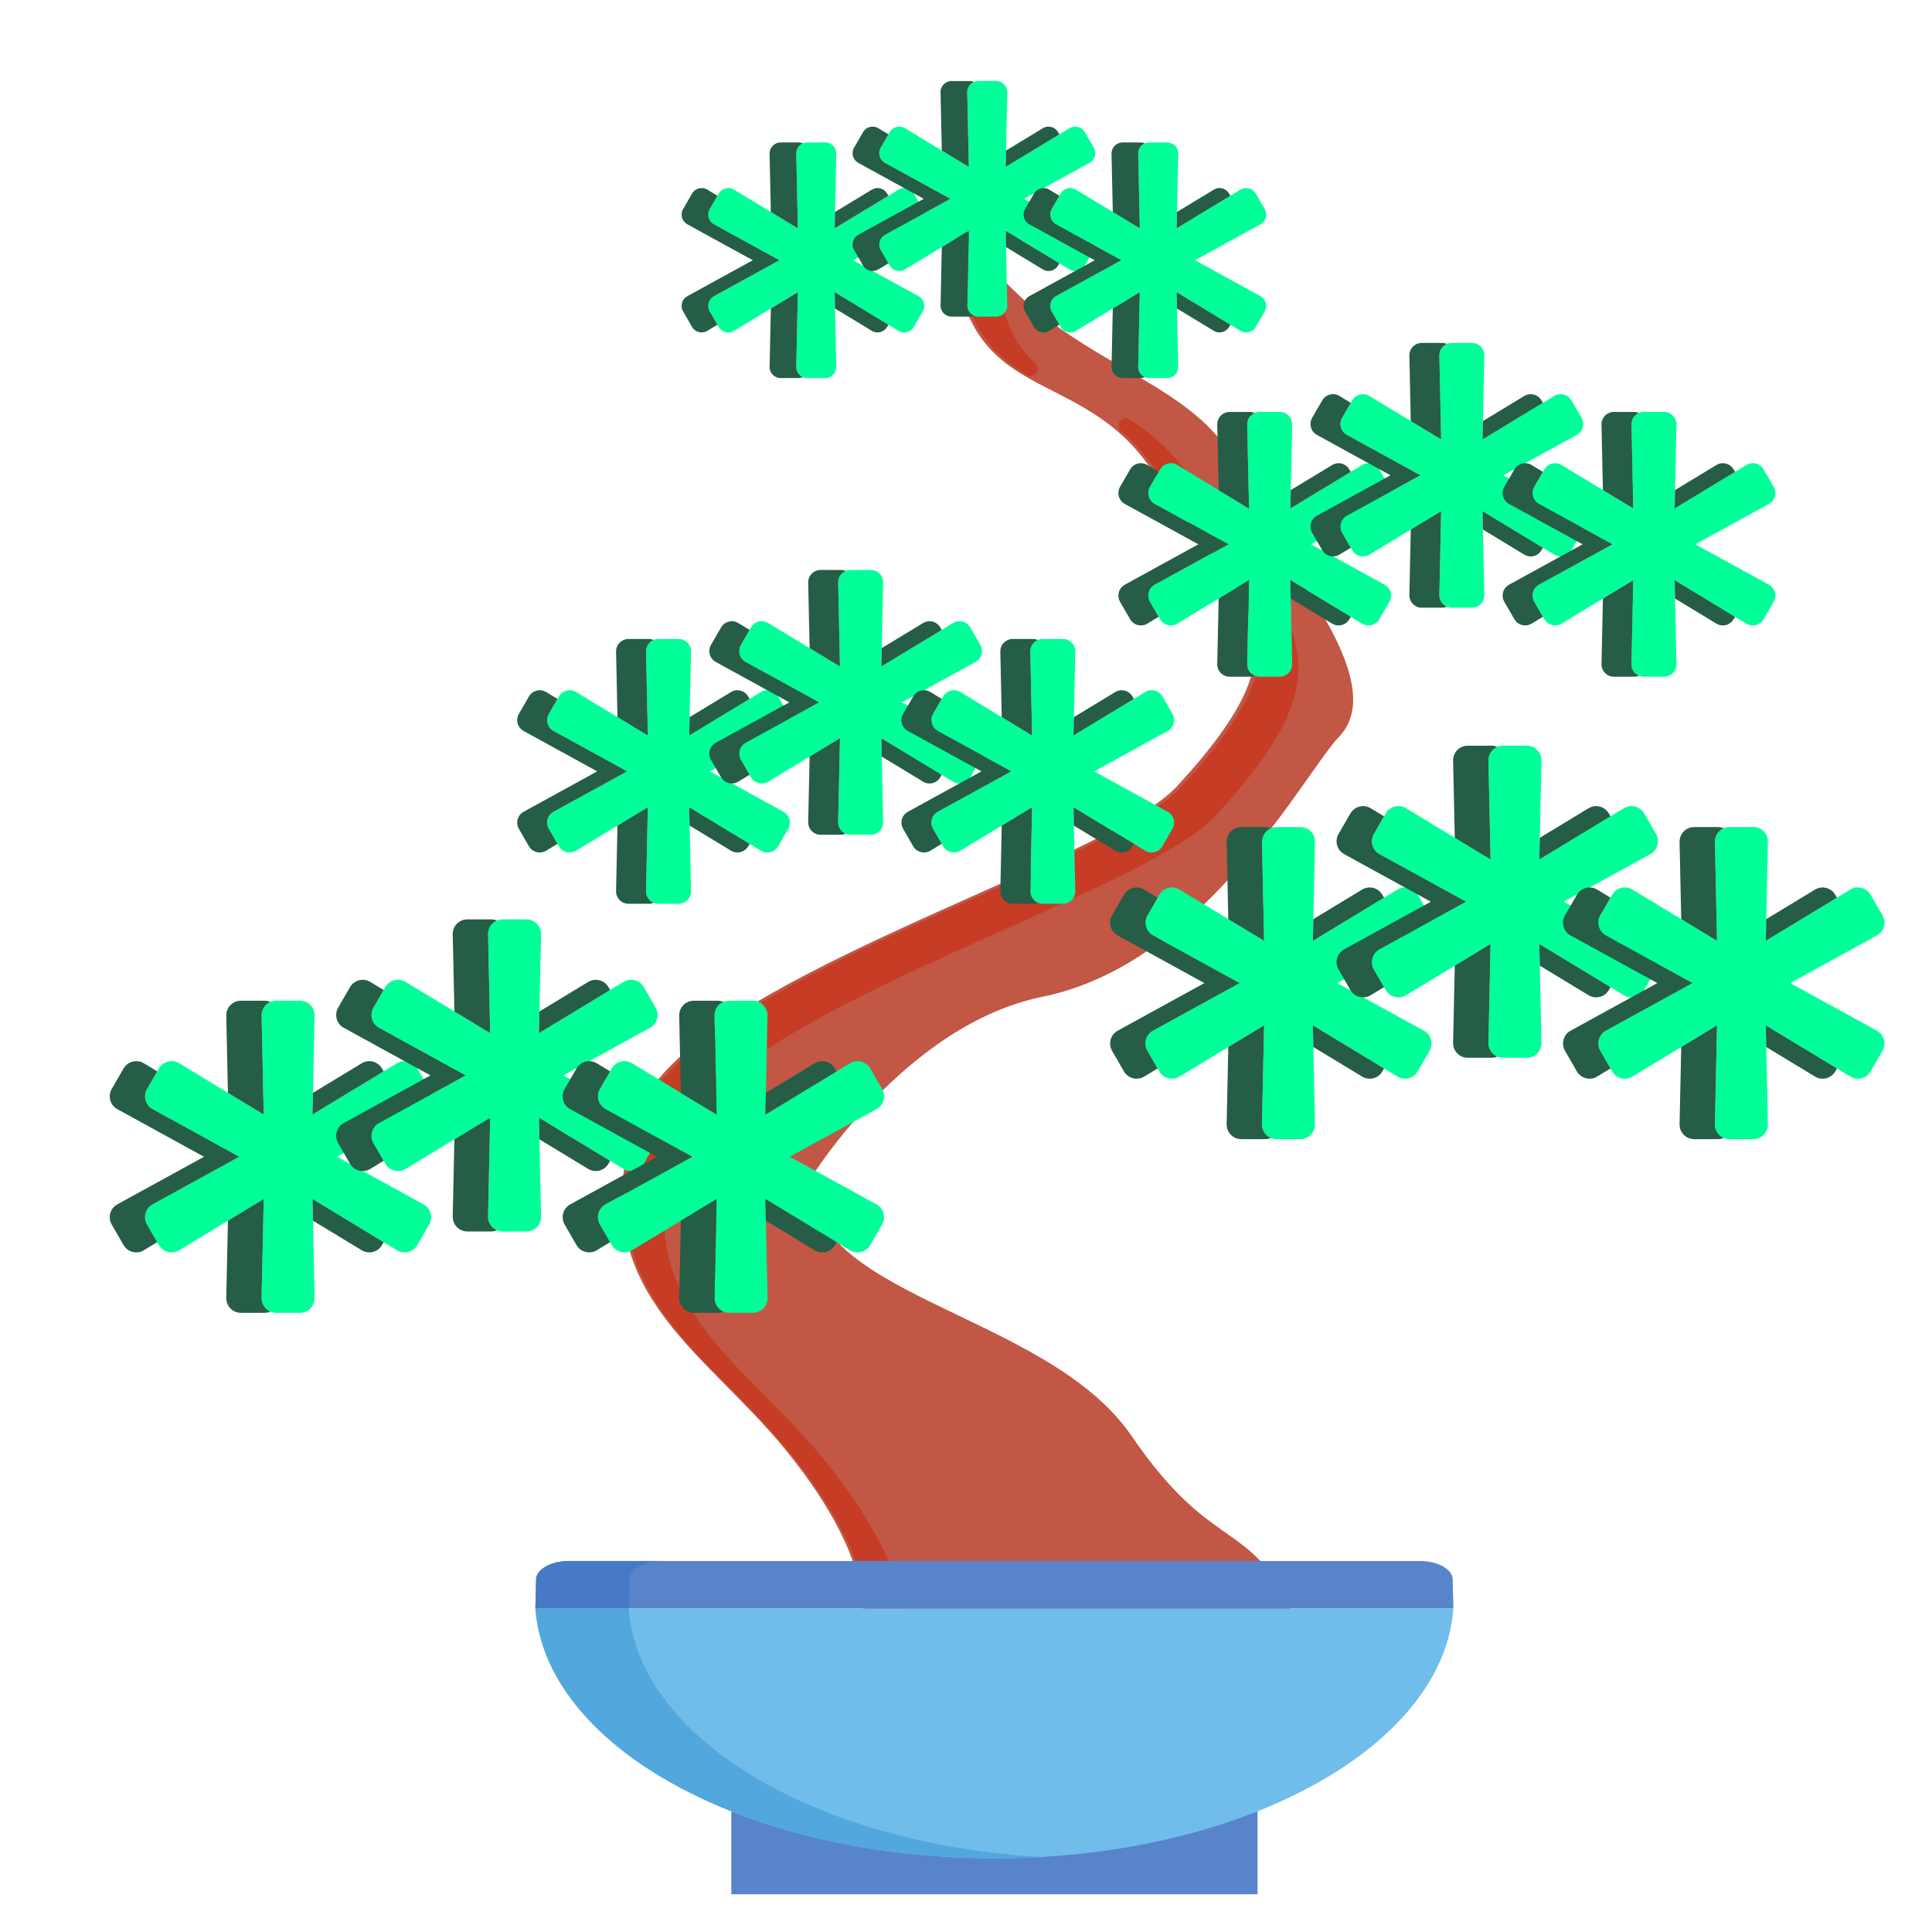 <?xml version="1.0" encoding="UTF-8" standalone="no"?>
<!-- Created with Inkscape (http://www.inkscape.org/) -->

<svg
   width="500"
   height="500"
   viewBox="0 0 132.292 132.292"
   version="1.1"
   id="svg2515"
   inkscape:version="1.1.2 (b8e25be833, 2022-02-05)"
   sodipodi:docname="bonsai08s02normal.svg"
   inkscape:export-filename="C:\Users\Lenovo\Desktop\Coding\Media files\Bonsais\bonsai08.png"
   inkscape:export-xdpi="96"
   inkscape:export-ydpi="96"
   xmlns:inkscape="http://www.inkscape.org/namespaces/inkscape"
   xmlns:sodipodi="http://sodipodi.sourceforge.net/DTD/sodipodi-0.dtd"
   xmlns="http://www.w3.org/2000/svg"
   xmlns:svg="http://www.w3.org/2000/svg">
  <sodipodi:namedview
     id="namedview2517"
     pagecolor="#ffffff"
     bordercolor="#666666"
     borderopacity="1.0"
     inkscape:pageshadow="2"
     inkscape:pageopacity="0.0"
     inkscape:pagecheckerboard="0"
     inkscape:document-units="mm"
     showgrid="false"
     units="px"
     inkscape:zoom="1.4142136"
     inkscape:cx="272.58966"
     inkscape:cy="249.25513"
     inkscape:window-width="1920"
     inkscape:window-height="1001"
     inkscape:window-x="-9"
     inkscape:window-y="-9"
     inkscape:window-maximized="1"
     inkscape:current-layer="g17385" />
  <defs
     id="defs2512">
    <marker
       style="overflow:visible"
       id="Arrow1Sstart"
       refX="0.0"
       refY="0.0"
       orient="auto"
       inkscape:stockid="Arrow1Sstart"
       inkscape:isstock="true">
      <path
         transform="scale(0.2) translate(6,0)"
         style="fill-rule:evenodd;fill:context-stroke;stroke:context-stroke;stroke-width:1.0pt"
         d="M 0.0,0.0 L 5.0,-5.0 L -12.5,0.0 L 5.0,5.0 L 0.0,0.0 z "
         id="path24092" />
    </marker>
    <marker
       style="overflow:visible"
       id="Arrow1Mstart"
       refX="0.0"
       refY="0.0"
       orient="auto"
       inkscape:stockid="Arrow1Mstart"
       inkscape:isstock="true">
      <path
         transform="scale(0.4) translate(10,0)"
         style="fill-rule:evenodd;fill:context-stroke;stroke:context-stroke;stroke-width:1.0pt"
         d="M 0.0,0.0 L 5.0,-5.0 L -12.5,0.0 L 5.0,5.0 L 0.0,0.0 z "
         id="path24086" />
    </marker>
    <marker
       style="overflow:visible"
       id="Arrow1Lstart"
       refX="0.0"
       refY="0.0"
       orient="auto"
       inkscape:stockid="Arrow1Lstart"
       inkscape:isstock="true">
      <path
         transform="scale(0.8) translate(12.5,0)"
         style="fill-rule:evenodd;fill:context-stroke;stroke:context-stroke;stroke-width:1.0pt"
         d="M 0.0,0.0 L 5.0,-5.0 L -12.5,0.0 L 5.0,5.0 L 0.0,0.0 z "
         id="path24080" />
    </marker>
    <marker
       style="overflow:visible;"
       id="Arrow1Lend"
       refX="0.0"
       refY="0.0"
       orient="auto"
       inkscape:stockid="Arrow1Lend"
       inkscape:isstock="true">
      <path
         transform="scale(0.8) rotate(180) translate(12.5,0)"
         style="fill-rule:evenodd;fill:context-stroke;stroke:context-stroke;stroke-width:1.0pt;"
         d="M 0.0,0.0 L 5.0,-5.0 L -12.5,0.0 L 5.0,5.0 L 0.0,0.0 z "
         id="path24083" />
    </marker>
  </defs>
  <g
     inkscape:label="Informal Upright Style"
     inkscape:groupmode="layer"
     id="g17385"
     style="display:inline">
    <g
       id="g17299"
       transform="translate(157.361,-8.437)"
       style="display:inline">
      <g
         id="g17297"
         transform="translate(-99.284,15.208)">
        <path
           style="display:inline;fill:#c25745;fill-opacity:1;stroke:#c25745;stroke-width:1;stroke-linecap:round;stroke-linejoin:round;stroke-miterlimit:4;stroke-dasharray:none;stroke-opacity:1"
           d="m 1.344,105.024 c 0,0 1.673,-4.389 -5.296,-12.902 -5.77,-7.049 -13.809,-10.891 -10.081,-22.221 2.988,-9.082 31.716,-16.843 36.924,-22.5 9.821,-10.668 4.68,-12.62 -1.584,-22.12 C 16.12,17.414 8.071,20.958 7.757,9.587 14.804,20.12 25.572,18.866 27.252,28.552 c 3.254,4.596 8.983,11.719 5.985,14.798 -2.295,2.358 -9.085,15.422 -20.035,17.643 -9.59,1.945 -16.163,12.614 -16.163,12.614 -0.839,8.885 16.191,9.785 21.974,18.255 5.645,8.267 8.359,5.775 10.958,12.104 1.205,2.935 -28.628,1.058 -28.628,1.058 z"
           id="path17293"
           sodipodi:nodetypes="cssssccsssssc" />
        <path
           id="path17295"
           style="display:inline;fill:#c63c25;fill-opacity:1;stroke:#c63c25;stroke-width:3.78;stroke-linecap:round;stroke-linejoin:round;stroke-miterlimit:4;stroke-dasharray:none;stroke-opacity:1"
           d="m 616.936,1.889 c 0.554,20.135 7.527,27.897 16.799,33.518 -5.457,-5.012 -9.353,-12.214 -10.316,-24.99 -2.229,-2.607 -4.402,-5.418 -6.482,-8.527 z m 41.488,48.254 c 3.4,2.903 6.69,6.466 9.721,11.062 23.672,35.907 43.106,43.282 5.986,83.604 -19.681,21.379 -128.26,50.713 -139.555,85.039 -14.09,42.819 16.293,57.342 38.102,83.984 26.34,32.177 20.018,48.764 20.018,48.764 0,0 2.854,0.168 6.918,0.391 0.264,-6.793 -1.991,-21.722 -20.65,-44.516 -21.809,-26.642 -52.191,-41.163 -38.102,-83.982 11.295,-34.326 119.873,-63.662 139.555,-85.041 37.119,-40.322 17.685,-47.696 -5.986,-83.604 -4.872,-7.39 -10.412,-12.112 -16.006,-15.701 z"
           transform="matrix(0.265,0,0,0.265,-155.473,9.087)"
           sodipodi:nodetypes="cccccssssccssssc" />
      </g>
    </g>
    <g
       id="g1698-3-5"
       transform="matrix(0.456,0,0,-0.259,-925.732,465.688)"
       style="display:inline">
      <path
         d="m 2139.93,1319.15 v -21.93 h 79.02 v 21.93 h -79.02"
         style="fill:#5884cc;fill-opacity:1;fill-rule:nonzero;stroke:none;stroke-width:0.1"
         id="path370-2-9" />
      <path
         d="m 2248.25,1380.72 c -0.18,2.6 -2.35,4.61 -4.94,4.61 h -127.74 c -2.6,0 -4.76,-2.01 -4.95,-4.61 l -0.11,-7.96 h 137.85 l -0.11,7.96 v 0"
         style="fill:#5884cc;fill-opacity:1;fill-rule:nonzero;stroke:none;stroke-width:0.1"
         id="path374-7-3" />
      <path
         d="m 2139.93,1319.15 c -17.07,11.94 -28.49,31.42 -29.42,53.61 h 137.85 c -0.92,-22.19 -12.34,-41.67 -29.41,-53.61 -11.19,-7.84 -24.82,-12.43 -39.51,-12.43 -14.7,0 -28.32,4.59 -39.51,12.43 v 0"
         style="fill:#70bdeb;fill-opacity:1;fill-rule:nonzero;stroke:none;stroke-width:0.1"
         id="path376-5-7" />
      <path
         d="m 2115.57,1385.33 c -2.6,0 -4.76,-2.01 -4.95,-4.61 l -0.11,-7.96 h 14.01 l 0.11,7.96 c 0.19,2.6 2.34,4.61 4.95,4.61 h -14.01"
         style="fill:#467ac6;fill-opacity:1;fill-rule:nonzero;stroke:none;stroke-width:0.1"
         id="path402-1-6-0" />
      <path
         d="m 2153.93,1319.15 c -17.07,11.94 -28.49,31.42 -29.41,53.61 h -14.01 c 0.93,-22.19 12.35,-41.67 29.42,-53.61 11.19,-7.84 24.81,-12.43 39.51,-12.43 2.36,0 4.7,0.13 7,0.36 -12.01,1.21 -23.12,5.49 -32.51,12.07 v 0"
         style="fill:#52a8dc;fill-opacity:1;fill-rule:nonzero;stroke:none;stroke-width:0.1"
         id="path404-4-2" />
    </g>
    <g
       id="g28241-1-6-1"
       transform="matrix(0.653,0,0,0.653,-71.431,14.682)"
       style="display:inline">
      <g
         id="g28177-0-9-3"
         transform="translate(6.085,55.827)">
        <path
           d="m 147.718,47.981 -9.09,-4.992 9.09,-4.992 c 0.754,-0.414 1.02,-1.367 0.59,-2.112 l -1.245,-2.157 c -0.43,-0.745 -1.388,-0.991 -2.124,-0.545 l -8.868,5.377 0.222,-10.368 c 0.018,-0.86 -0.674,-1.567 -1.534,-1.567 h -2.49 c -0.86,0 -1.552,0.707 -1.534,1.567 l 0.222,10.368 -8.868,-5.377 c -0.735,-0.446 -1.694,-0.2 -2.124,0.545 l -1.245,2.157 c -0.43,0.745 -0.164,1.698 0.59,2.112 l 9.09,4.992 -9.09,4.992 c -0.754,0.414 -1.02,1.367 -0.59,2.112 l 1.245,2.157 c 0.43,0.745 1.388,0.991 2.124,0.545 l 8.868,-5.377 -0.222,10.368 c -0.018,0.86 0.674,1.567 1.534,1.567 h 2.49 c 0.86,0 1.552,-0.707 1.534,-1.567 l -0.222,-10.368 8.868,5.377 c 0.735,0.446 1.694,0.2 2.124,-0.545 l 1.245,-2.157 c 0.43,-0.745 0.164,-1.698 -0.59,-2.112 z"
           id="path2-07-4-5-5"
           style="fill:#00ff99;fill-opacity:1;stroke-width:0.064" />
        <path
           id="path2-07-3-1-1-7"
           style="display:inline;fill:#265d47;fill-opacity:1;stroke:none;stroke-width:0.064;stroke-opacity:1"
           d="m 128.564,26.626 c -0.86,0 -1.552,0.707 -1.534,1.567 l 0.174,8.093 3.753,2.275 -0.222,-10.368 c -0.014,-0.644 0.371,-1.202 0.927,-1.442 -0.186,-0.08 -0.391,-0.125 -0.607,-0.125 z M 117.653,32.963 c -0.551,-0.022 -1.096,0.254 -1.392,0.766 l -1.245,2.156 c -0.43,0.745 -0.164,1.698 0.59,2.112 l 9.09,4.991 -9.09,4.992 c -0.754,0.414 -1.02,1.367 -0.59,2.112 l 1.245,2.156 c 0.43,0.745 1.388,0.991 2.124,0.545 l 1.404,-0.851 -1.069,-1.851 c -0.43,-0.745 -0.164,-1.698 0.59,-2.112 l 9.09,-4.992 -9.09,-4.991 c -0.754,-0.414 -1.02,-1.367 -0.59,-2.112 l 1.069,-1.851 -1.404,-0.851 c -0.23,-0.139 -0.481,-0.211 -0.732,-0.221 z m 24.314,0 c -0.25,0.01 -0.502,0.082 -0.732,0.221 l -5.115,3.101 -0.049,2.275 7.464,-4.525 -0.177,-0.306 c -0.296,-0.512 -0.841,-0.788 -1.392,-0.766 z m -11.01,14.455 -3.753,2.275 -0.174,8.093 c -0.018,0.86 0.674,1.567 1.534,1.567 h 2.49 c 0.216,0 0.421,-0.044 0.607,-0.125 -0.556,-0.24 -0.941,-0.798 -0.927,-1.442 z m 5.114,0 0.049,2.275 5.115,3.101 c 0.735,0.446 1.694,0.2 2.124,-0.545 l 0.177,-0.306 z" />
      </g>
      <g
         id="g28177-5-6-2-8"
         transform="translate(29.832,47.296)"
         style="display:inline">
        <path
           d="m 147.718,47.981 -9.09,-4.992 9.09,-4.992 c 0.754,-0.414 1.02,-1.367 0.59,-2.112 l -1.245,-2.157 c -0.43,-0.745 -1.388,-0.991 -2.124,-0.545 l -8.868,5.377 0.222,-10.368 c 0.018,-0.86 -0.674,-1.567 -1.534,-1.567 h -2.49 c -0.86,0 -1.552,0.707 -1.534,1.567 l 0.222,10.368 -8.868,-5.377 c -0.735,-0.446 -1.694,-0.2 -2.124,0.545 l -1.245,2.157 c -0.43,0.745 -0.164,1.698 0.59,2.112 l 9.09,4.992 -9.09,4.992 c -0.754,0.414 -1.02,1.367 -0.59,2.112 l 1.245,2.157 c 0.43,0.745 1.388,0.991 2.124,0.545 l 8.868,-5.377 -0.222,10.368 c -0.018,0.86 0.674,1.567 1.534,1.567 h 2.49 c 0.86,0 1.552,-0.707 1.534,-1.567 l -0.222,-10.368 8.868,5.377 c 0.735,0.446 1.694,0.2 2.124,-0.545 l 1.245,-2.157 c 0.43,-0.745 0.164,-1.698 -0.59,-2.112 z"
           id="path2-07-6-4-7-1"
           style="fill:#00ff99;fill-opacity:1;stroke-width:0.064" />
        <path
           id="path2-07-3-7-3-9-5"
           style="display:inline;fill:#265d47;fill-opacity:1;stroke:none;stroke-width:0.064;stroke-opacity:1"
           d="m 128.564,26.626 c -0.86,0 -1.552,0.707 -1.534,1.567 l 0.174,8.093 3.753,2.275 -0.222,-10.368 c -0.014,-0.644 0.371,-1.202 0.927,-1.442 -0.186,-0.08 -0.391,-0.125 -0.607,-0.125 z M 117.653,32.963 c -0.551,-0.022 -1.096,0.254 -1.392,0.766 l -1.245,2.156 c -0.43,0.745 -0.164,1.698 0.59,2.112 l 9.09,4.991 -9.09,4.992 c -0.754,0.414 -1.02,1.367 -0.59,2.112 l 1.245,2.156 c 0.43,0.745 1.388,0.991 2.124,0.545 l 1.404,-0.851 -1.069,-1.851 c -0.43,-0.745 -0.164,-1.698 0.59,-2.112 l 9.09,-4.992 -9.09,-4.991 c -0.754,-0.414 -1.02,-1.367 -0.59,-2.112 l 1.069,-1.851 -1.404,-0.851 c -0.23,-0.139 -0.481,-0.211 -0.732,-0.221 z m 24.314,0 c -0.25,0.01 -0.502,0.082 -0.732,0.221 l -5.115,3.101 -0.049,2.275 7.464,-4.525 -0.177,-0.306 c -0.296,-0.512 -0.841,-0.788 -1.392,-0.766 z m -11.01,14.455 -3.753,2.275 -0.174,8.093 c -0.018,0.86 0.674,1.567 1.534,1.567 h 2.49 c 0.216,0 0.421,-0.044 0.607,-0.125 -0.556,-0.24 -0.941,-0.798 -0.927,-1.442 z m 5.114,0 0.049,2.275 5.115,3.101 c 0.735,0.446 1.694,0.2 2.124,-0.545 l 0.177,-0.306 z" />
      </g>
      <g
         id="g28177-7-3-1-1"
         transform="translate(53.579,55.827)"
         style="display:inline">
        <path
           d="m 147.718,47.981 -9.09,-4.992 9.09,-4.992 c 0.754,-0.414 1.02,-1.367 0.59,-2.112 l -1.245,-2.157 c -0.43,-0.745 -1.388,-0.991 -2.124,-0.545 l -8.868,5.377 0.222,-10.368 c 0.018,-0.86 -0.674,-1.567 -1.534,-1.567 h -2.49 c -0.86,0 -1.552,0.707 -1.534,1.567 l 0.222,10.368 -8.868,-5.377 c -0.735,-0.446 -1.694,-0.2 -2.124,0.545 l -1.245,2.157 c -0.43,0.745 -0.164,1.698 0.59,2.112 l 9.09,4.992 -9.09,4.992 c -0.754,0.414 -1.02,1.367 -0.59,2.112 l 1.245,2.157 c 0.43,0.745 1.388,0.991 2.124,0.545 l 8.868,-5.377 -0.222,10.368 c -0.018,0.86 0.674,1.567 1.534,1.567 h 2.49 c 0.86,0 1.552,-0.707 1.534,-1.567 l -0.222,-10.368 8.868,5.377 c 0.735,0.446 1.694,0.2 2.124,-0.545 l 1.245,-2.157 c 0.43,-0.745 0.164,-1.698 -0.59,-2.112 z"
           id="path2-07-8-9-9-3"
           style="fill:#00ff99;fill-opacity:1;stroke-width:0.064" />
        <path
           id="path2-07-3-2-6-4-4"
           style="display:inline;fill:#265d47;fill-opacity:1;stroke:none;stroke-width:0.064;stroke-opacity:1"
           d="m 128.564,26.626 c -0.86,0 -1.552,0.707 -1.534,1.567 l 0.174,8.093 3.753,2.275 -0.222,-10.368 c -0.014,-0.644 0.371,-1.202 0.927,-1.442 -0.186,-0.08 -0.391,-0.125 -0.607,-0.125 z M 117.653,32.963 c -0.551,-0.022 -1.096,0.254 -1.392,0.766 l -1.245,2.156 c -0.43,0.745 -0.164,1.698 0.59,2.112 l 9.09,4.991 -9.09,4.992 c -0.754,0.414 -1.02,1.367 -0.59,2.112 l 1.245,2.156 c 0.43,0.745 1.388,0.991 2.124,0.545 l 1.404,-0.851 -1.069,-1.851 c -0.43,-0.745 -0.164,-1.698 0.59,-2.112 l 9.09,-4.992 -9.09,-4.991 c -0.754,-0.414 -1.02,-1.367 -0.59,-2.112 l 1.069,-1.851 -1.404,-0.851 c -0.23,-0.139 -0.481,-0.211 -0.732,-0.221 z m 24.314,0 c -0.25,0.01 -0.502,0.082 -0.732,0.221 l -5.115,3.101 -0.049,2.275 7.464,-4.525 -0.177,-0.306 c -0.296,-0.512 -0.841,-0.788 -1.392,-0.766 z m -11.01,14.455 -3.753,2.275 -0.174,8.093 c -0.018,0.86 0.674,1.567 1.534,1.567 h 2.49 c 0.216,0 0.421,-0.044 0.607,-0.125 -0.556,-0.24 -0.941,-0.798 -0.927,-1.442 z m 5.114,0 0.049,2.275 5.115,3.101 c 0.735,0.446 1.694,0.2 2.124,-0.545 l 0.177,-0.306 z" />
      </g>
    </g>
    <g
       id="g28241-1-6-1-3"
       transform="matrix(0.653,0,0,0.653,-2.931,2.789)"
       style="display:inline">
      <g
         id="g28177-0-9-3-4"
         transform="translate(6.085,55.827)">
        <path
           d="m 147.718,47.981 -9.09,-4.992 9.09,-4.992 c 0.754,-0.414 1.02,-1.367 0.59,-2.112 l -1.245,-2.157 c -0.43,-0.745 -1.388,-0.991 -2.124,-0.545 l -8.868,5.377 0.222,-10.368 c 0.018,-0.86 -0.674,-1.567 -1.534,-1.567 h -2.49 c -0.86,0 -1.552,0.707 -1.534,1.567 l 0.222,10.368 -8.868,-5.377 c -0.735,-0.446 -1.694,-0.2 -2.124,0.545 l -1.245,2.157 c -0.43,0.745 -0.164,1.698 0.59,2.112 l 9.09,4.992 -9.09,4.992 c -0.754,0.414 -1.02,1.367 -0.59,2.112 l 1.245,2.157 c 0.43,0.745 1.388,0.991 2.124,0.545 l 8.868,-5.377 -0.222,10.368 c -0.018,0.86 0.674,1.567 1.534,1.567 h 2.49 c 0.86,0 1.552,-0.707 1.534,-1.567 l -0.222,-10.368 8.868,5.377 c 0.735,0.446 1.694,0.2 2.124,-0.545 l 1.245,-2.157 c 0.43,-0.745 0.164,-1.698 -0.59,-2.112 z"
           id="path2-07-4-5-5-4"
           style="fill:#00ff99;fill-opacity:1;stroke-width:0.064" />
        <path
           id="path2-07-3-1-1-7-1"
           style="display:inline;fill:#265d47;fill-opacity:1;stroke:none;stroke-width:0.064;stroke-opacity:1"
           d="m 128.564,26.626 c -0.86,0 -1.552,0.707 -1.534,1.567 l 0.174,8.093 3.753,2.275 -0.222,-10.368 c -0.014,-0.644 0.371,-1.202 0.927,-1.442 -0.186,-0.08 -0.391,-0.125 -0.607,-0.125 z M 117.653,32.963 c -0.551,-0.022 -1.096,0.254 -1.392,0.766 l -1.245,2.156 c -0.43,0.745 -0.164,1.698 0.59,2.112 l 9.09,4.991 -9.09,4.992 c -0.754,0.414 -1.02,1.367 -0.59,2.112 l 1.245,2.156 c 0.43,0.745 1.388,0.991 2.124,0.545 l 1.404,-0.851 -1.069,-1.851 c -0.43,-0.745 -0.164,-1.698 0.59,-2.112 l 9.09,-4.992 -9.09,-4.991 c -0.754,-0.414 -1.02,-1.367 -0.59,-2.112 l 1.069,-1.851 -1.404,-0.851 c -0.23,-0.139 -0.481,-0.211 -0.732,-0.221 z m 24.314,0 c -0.25,0.01 -0.502,0.082 -0.732,0.221 l -5.115,3.101 -0.049,2.275 7.464,-4.525 -0.177,-0.306 c -0.296,-0.512 -0.841,-0.788 -1.392,-0.766 z m -11.01,14.455 -3.753,2.275 -0.174,8.093 c -0.018,0.86 0.674,1.567 1.534,1.567 h 2.49 c 0.216,0 0.421,-0.044 0.607,-0.125 -0.556,-0.24 -0.941,-0.798 -0.927,-1.442 z m 5.114,0 0.049,2.275 5.115,3.101 c 0.735,0.446 1.694,0.2 2.124,-0.545 l 0.177,-0.306 z" />
      </g>
      <g
         id="g28177-5-6-2-8-0"
         transform="translate(29.832,47.296)"
         style="display:inline">
        <path
           d="m 147.718,47.981 -9.09,-4.992 9.09,-4.992 c 0.754,-0.414 1.02,-1.367 0.59,-2.112 l -1.245,-2.157 c -0.43,-0.745 -1.388,-0.991 -2.124,-0.545 l -8.868,5.377 0.222,-10.368 c 0.018,-0.86 -0.674,-1.567 -1.534,-1.567 h -2.49 c -0.86,0 -1.552,0.707 -1.534,1.567 l 0.222,10.368 -8.868,-5.377 c -0.735,-0.446 -1.694,-0.2 -2.124,0.545 l -1.245,2.157 c -0.43,0.745 -0.164,1.698 0.59,2.112 l 9.09,4.992 -9.09,4.992 c -0.754,0.414 -1.02,1.367 -0.59,2.112 l 1.245,2.157 c 0.43,0.745 1.388,0.991 2.124,0.545 l 8.868,-5.377 -0.222,10.368 c -0.018,0.86 0.674,1.567 1.534,1.567 h 2.49 c 0.86,0 1.552,-0.707 1.534,-1.567 l -0.222,-10.368 8.868,5.377 c 0.735,0.446 1.694,0.2 2.124,-0.545 l 1.245,-2.157 c 0.43,-0.745 0.164,-1.698 -0.59,-2.112 z"
           id="path2-07-6-4-7-1-7"
           style="fill:#00ff99;fill-opacity:1;stroke-width:0.064" />
        <path
           id="path2-07-3-7-3-9-5-4"
           style="display:inline;fill:#265d47;fill-opacity:1;stroke:none;stroke-width:0.064;stroke-opacity:1"
           d="m 128.564,26.626 c -0.86,0 -1.552,0.707 -1.534,1.567 l 0.174,8.093 3.753,2.275 -0.222,-10.368 c -0.014,-0.644 0.371,-1.202 0.927,-1.442 -0.186,-0.08 -0.391,-0.125 -0.607,-0.125 z M 117.653,32.963 c -0.551,-0.022 -1.096,0.254 -1.392,0.766 l -1.245,2.156 c -0.43,0.745 -0.164,1.698 0.59,2.112 l 9.09,4.991 -9.09,4.992 c -0.754,0.414 -1.02,1.367 -0.59,2.112 l 1.245,2.156 c 0.43,0.745 1.388,0.991 2.124,0.545 l 1.404,-0.851 -1.069,-1.851 c -0.43,-0.745 -0.164,-1.698 0.59,-2.112 l 9.09,-4.992 -9.09,-4.991 c -0.754,-0.414 -1.02,-1.367 -0.59,-2.112 l 1.069,-1.851 -1.404,-0.851 c -0.23,-0.139 -0.481,-0.211 -0.732,-0.221 z m 24.314,0 c -0.25,0.01 -0.502,0.082 -0.732,0.221 l -5.115,3.101 -0.049,2.275 7.464,-4.525 -0.177,-0.306 c -0.296,-0.512 -0.841,-0.788 -1.392,-0.766 z m -11.01,14.455 -3.753,2.275 -0.174,8.093 c -0.018,0.86 0.674,1.567 1.534,1.567 h 2.49 c 0.216,0 0.421,-0.044 0.607,-0.125 -0.556,-0.24 -0.941,-0.798 -0.927,-1.442 z m 5.114,0 0.049,2.275 5.115,3.101 c 0.735,0.446 1.694,0.2 2.124,-0.545 l 0.177,-0.306 z" />
      </g>
      <g
         id="g28177-7-3-1-1-0"
         transform="translate(53.579,55.827)"
         style="display:inline">
        <path
           d="m 147.718,47.981 -9.09,-4.992 9.09,-4.992 c 0.754,-0.414 1.02,-1.367 0.59,-2.112 l -1.245,-2.157 c -0.43,-0.745 -1.388,-0.991 -2.124,-0.545 l -8.868,5.377 0.222,-10.368 c 0.018,-0.86 -0.674,-1.567 -1.534,-1.567 h -2.49 c -0.86,0 -1.552,0.707 -1.534,1.567 l 0.222,10.368 -8.868,-5.377 c -0.735,-0.446 -1.694,-0.2 -2.124,0.545 l -1.245,2.157 c -0.43,0.745 -0.164,1.698 0.59,2.112 l 9.09,4.992 -9.09,4.992 c -0.754,0.414 -1.02,1.367 -0.59,2.112 l 1.245,2.157 c 0.43,0.745 1.388,0.991 2.124,0.545 l 8.868,-5.377 -0.222,10.368 c -0.018,0.86 0.674,1.567 1.534,1.567 h 2.49 c 0.86,0 1.552,-0.707 1.534,-1.567 l -0.222,-10.368 8.868,5.377 c 0.735,0.446 1.694,0.2 2.124,-0.545 l 1.245,-2.157 c 0.43,-0.745 0.164,-1.698 -0.59,-2.112 z"
           id="path2-07-8-9-9-3-0"
           style="fill:#00ff99;fill-opacity:1;stroke-width:0.064" />
        <path
           id="path2-07-3-2-6-4-4-7"
           style="display:inline;fill:#265d47;fill-opacity:1;stroke:none;stroke-width:0.064;stroke-opacity:1"
           d="m 128.564,26.626 c -0.86,0 -1.552,0.707 -1.534,1.567 l 0.174,8.093 3.753,2.275 -0.222,-10.368 c -0.014,-0.644 0.371,-1.202 0.927,-1.442 -0.186,-0.08 -0.391,-0.125 -0.607,-0.125 z M 117.653,32.963 c -0.551,-0.022 -1.096,0.254 -1.392,0.766 l -1.245,2.156 c -0.43,0.745 -0.164,1.698 0.59,2.112 l 9.09,4.991 -9.09,4.992 c -0.754,0.414 -1.02,1.367 -0.59,2.112 l 1.245,2.156 c 0.43,0.745 1.388,0.991 2.124,0.545 l 1.404,-0.851 -1.069,-1.851 c -0.43,-0.745 -0.164,-1.698 0.59,-2.112 l 9.09,-4.992 -9.09,-4.991 c -0.754,-0.414 -1.02,-1.367 -0.59,-2.112 l 1.069,-1.851 -1.404,-0.851 c -0.23,-0.139 -0.481,-0.211 -0.732,-0.221 z m 24.314,0 c -0.25,0.01 -0.502,0.082 -0.732,0.221 l -5.115,3.101 -0.049,2.275 7.464,-4.525 -0.177,-0.306 c -0.296,-0.512 -0.841,-0.788 -1.392,-0.766 z m -11.01,14.455 -3.753,2.275 -0.174,8.093 c -0.018,0.86 0.674,1.567 1.534,1.567 h 2.49 c 0.216,0 0.421,-0.044 0.607,-0.125 -0.556,-0.24 -0.941,-0.798 -0.927,-1.442 z m 5.114,0 0.049,2.275 5.115,3.101 c 0.735,0.446 1.694,0.2 2.124,-0.545 l 0.177,-0.306 z" />
      </g>
    </g>
    <g
       id="g28241-1-6-1-0"
       transform="matrix(0.554,0,0,0.554,-31.561,-1.925)"
       style="display:inline">
      <g
         id="g28177-0-9-3-1"
         transform="translate(6.085,55.827)">
        <path
           d="m 147.718,47.981 -9.09,-4.992 9.09,-4.992 c 0.754,-0.414 1.02,-1.367 0.59,-2.112 l -1.245,-2.157 c -0.43,-0.745 -1.388,-0.991 -2.124,-0.545 l -8.868,5.377 0.222,-10.368 c 0.018,-0.86 -0.674,-1.567 -1.534,-1.567 h -2.49 c -0.86,0 -1.552,0.707 -1.534,1.567 l 0.222,10.368 -8.868,-5.377 c -0.735,-0.446 -1.694,-0.2 -2.124,0.545 l -1.245,2.157 c -0.43,0.745 -0.164,1.698 0.59,2.112 l 9.09,4.992 -9.09,4.992 c -0.754,0.414 -1.02,1.367 -0.59,2.112 l 1.245,2.157 c 0.43,0.745 1.388,0.991 2.124,0.545 l 8.868,-5.377 -0.222,10.368 c -0.018,0.86 0.674,1.567 1.534,1.567 h 2.49 c 0.86,0 1.552,-0.707 1.534,-1.567 l -0.222,-10.368 8.868,5.377 c 0.735,0.446 1.694,0.2 2.124,-0.545 l 1.245,-2.157 c 0.43,-0.745 0.164,-1.698 -0.59,-2.112 z"
           id="path2-07-4-5-5-5"
           style="fill:#00ff99;fill-opacity:1;stroke-width:0.064" />
        <path
           id="path2-07-3-1-1-7-2"
           style="display:inline;fill:#265d47;fill-opacity:1;stroke:none;stroke-width:0.064;stroke-opacity:1"
           d="m 128.564,26.626 c -0.86,0 -1.552,0.707 -1.534,1.567 l 0.174,8.093 3.753,2.275 -0.222,-10.368 c -0.014,-0.644 0.371,-1.202 0.927,-1.442 -0.186,-0.08 -0.391,-0.125 -0.607,-0.125 z M 117.653,32.963 c -0.551,-0.022 -1.096,0.254 -1.392,0.766 l -1.245,2.156 c -0.43,0.745 -0.164,1.698 0.59,2.112 l 9.09,4.991 -9.09,4.992 c -0.754,0.414 -1.02,1.367 -0.59,2.112 l 1.245,2.156 c 0.43,0.745 1.388,0.991 2.124,0.545 l 1.404,-0.851 -1.069,-1.851 c -0.43,-0.745 -0.164,-1.698 0.59,-2.112 l 9.09,-4.992 -9.09,-4.991 c -0.754,-0.414 -1.02,-1.367 -0.59,-2.112 l 1.069,-1.851 -1.404,-0.851 c -0.23,-0.139 -0.481,-0.211 -0.732,-0.221 z m 24.314,0 c -0.25,0.01 -0.502,0.082 -0.732,0.221 l -5.115,3.101 -0.049,2.275 7.464,-4.525 -0.177,-0.306 c -0.296,-0.512 -0.841,-0.788 -1.392,-0.766 z m -11.01,14.455 -3.753,2.275 -0.174,8.093 c -0.018,0.86 0.674,1.567 1.534,1.567 h 2.49 c 0.216,0 0.421,-0.044 0.607,-0.125 -0.556,-0.24 -0.941,-0.798 -0.927,-1.442 z m 5.114,0 0.049,2.275 5.115,3.101 c 0.735,0.446 1.694,0.2 2.124,-0.545 l 0.177,-0.306 z" />
      </g>
      <g
         id="g28177-5-6-2-8-8"
         transform="translate(29.832,47.296)"
         style="display:inline">
        <path
           d="m 147.718,47.981 -9.09,-4.992 9.09,-4.992 c 0.754,-0.414 1.02,-1.367 0.59,-2.112 l -1.245,-2.157 c -0.43,-0.745 -1.388,-0.991 -2.124,-0.545 l -8.868,5.377 0.222,-10.368 c 0.018,-0.86 -0.674,-1.567 -1.534,-1.567 h -2.49 c -0.86,0 -1.552,0.707 -1.534,1.567 l 0.222,10.368 -8.868,-5.377 c -0.735,-0.446 -1.694,-0.2 -2.124,0.545 l -1.245,2.157 c -0.43,0.745 -0.164,1.698 0.59,2.112 l 9.09,4.992 -9.09,4.992 c -0.754,0.414 -1.02,1.367 -0.59,2.112 l 1.245,2.157 c 0.43,0.745 1.388,0.991 2.124,0.545 l 8.868,-5.377 -0.222,10.368 c -0.018,0.86 0.674,1.567 1.534,1.567 h 2.49 c 0.86,0 1.552,-0.707 1.534,-1.567 l -0.222,-10.368 8.868,5.377 c 0.735,0.446 1.694,0.2 2.124,-0.545 l 1.245,-2.157 c 0.43,-0.745 0.164,-1.698 -0.59,-2.112 z"
           id="path2-07-6-4-7-1-5"
           style="fill:#00ff99;fill-opacity:1;stroke-width:0.064" />
        <path
           id="path2-07-3-7-3-9-5-3"
           style="display:inline;fill:#265d47;fill-opacity:1;stroke:none;stroke-width:0.064;stroke-opacity:1"
           d="m 128.564,26.626 c -0.86,0 -1.552,0.707 -1.534,1.567 l 0.174,8.093 3.753,2.275 -0.222,-10.368 c -0.014,-0.644 0.371,-1.202 0.927,-1.442 -0.186,-0.08 -0.391,-0.125 -0.607,-0.125 z M 117.653,32.963 c -0.551,-0.022 -1.096,0.254 -1.392,0.766 l -1.245,2.156 c -0.43,0.745 -0.164,1.698 0.59,2.112 l 9.09,4.991 -9.09,4.992 c -0.754,0.414 -1.02,1.367 -0.59,2.112 l 1.245,2.156 c 0.43,0.745 1.388,0.991 2.124,0.545 l 1.404,-0.851 -1.069,-1.851 c -0.43,-0.745 -0.164,-1.698 0.59,-2.112 l 9.09,-4.992 -9.09,-4.991 c -0.754,-0.414 -1.02,-1.367 -0.59,-2.112 l 1.069,-1.851 -1.404,-0.851 c -0.23,-0.139 -0.481,-0.211 -0.732,-0.221 z m 24.314,0 c -0.25,0.01 -0.502,0.082 -0.732,0.221 l -5.115,3.101 -0.049,2.275 7.464,-4.525 -0.177,-0.306 c -0.296,-0.512 -0.841,-0.788 -1.392,-0.766 z m -11.01,14.455 -3.753,2.275 -0.174,8.093 c -0.018,0.86 0.674,1.567 1.534,1.567 h 2.49 c 0.216,0 0.421,-0.044 0.607,-0.125 -0.556,-0.24 -0.941,-0.798 -0.927,-1.442 z m 5.114,0 0.049,2.275 5.115,3.101 c 0.735,0.446 1.694,0.2 2.124,-0.545 l 0.177,-0.306 z" />
      </g>
      <g
         id="g28177-7-3-1-1-3"
         transform="translate(53.579,55.827)"
         style="display:inline">
        <path
           d="m 147.718,47.981 -9.09,-4.992 9.09,-4.992 c 0.754,-0.414 1.02,-1.367 0.59,-2.112 l -1.245,-2.157 c -0.43,-0.745 -1.388,-0.991 -2.124,-0.545 l -8.868,5.377 0.222,-10.368 c 0.018,-0.86 -0.674,-1.567 -1.534,-1.567 h -2.49 c -0.86,0 -1.552,0.707 -1.534,1.567 l 0.222,10.368 -8.868,-5.377 c -0.735,-0.446 -1.694,-0.2 -2.124,0.545 l -1.245,2.157 c -0.43,0.745 -0.164,1.698 0.59,2.112 l 9.09,4.992 -9.09,4.992 c -0.754,0.414 -1.02,1.367 -0.59,2.112 l 1.245,2.157 c 0.43,0.745 1.388,0.991 2.124,0.545 l 8.868,-5.377 -0.222,10.368 c -0.018,0.86 0.674,1.567 1.534,1.567 h 2.49 c 0.86,0 1.552,-0.707 1.534,-1.567 l -0.222,-10.368 8.868,5.377 c 0.735,0.446 1.694,0.2 2.124,-0.545 l 1.245,-2.157 c 0.43,-0.745 0.164,-1.698 -0.59,-2.112 z"
           id="path2-07-8-9-9-3-9"
           style="fill:#00ff99;fill-opacity:1;stroke-width:0.064" />
        <path
           id="path2-07-3-2-6-4-4-4"
           style="display:inline;fill:#265d47;fill-opacity:1;stroke:none;stroke-width:0.064;stroke-opacity:1"
           d="m 128.564,26.626 c -0.86,0 -1.552,0.707 -1.534,1.567 l 0.174,8.093 3.753,2.275 -0.222,-10.368 c -0.014,-0.644 0.371,-1.202 0.927,-1.442 -0.186,-0.08 -0.391,-0.125 -0.607,-0.125 z M 117.653,32.963 c -0.551,-0.022 -1.096,0.254 -1.392,0.766 l -1.245,2.156 c -0.43,0.745 -0.164,1.698 0.59,2.112 l 9.09,4.991 -9.09,4.992 c -0.754,0.414 -1.02,1.367 -0.59,2.112 l 1.245,2.156 c 0.43,0.745 1.388,0.991 2.124,0.545 l 1.404,-0.851 -1.069,-1.851 c -0.43,-0.745 -0.164,-1.698 0.59,-2.112 l 9.09,-4.992 -9.09,-4.991 c -0.754,-0.414 -1.02,-1.367 -0.59,-2.112 l 1.069,-1.851 -1.404,-0.851 c -0.23,-0.139 -0.481,-0.211 -0.732,-0.221 z m 24.314,0 c -0.25,0.01 -0.502,0.082 -0.732,0.221 l -5.115,3.101 -0.049,2.275 7.464,-4.525 -0.177,-0.306 c -0.296,-0.512 -0.841,-0.788 -1.392,-0.766 z m -11.01,14.455 -3.753,2.275 -0.174,8.093 c -0.018,0.86 0.674,1.567 1.534,1.567 h 2.49 c 0.216,0 0.421,-0.044 0.607,-0.125 -0.556,-0.24 -0.941,-0.798 -0.927,-1.442 z m 5.114,0 0.049,2.275 5.115,3.101 c 0.735,0.446 1.694,0.2 2.124,-0.545 l 0.177,-0.306 z" />
      </g>
    </g>
    <g
       id="g28241-1-6-1-0-0"
       transform="matrix(0.554,0,0,0.554,9.604,-17.472)"
       style="display:inline">
      <g
         id="g28177-0-9-3-1-0"
         transform="translate(6.085,55.827)">
        <path
           d="m 147.718,47.981 -9.09,-4.992 9.09,-4.992 c 0.754,-0.414 1.02,-1.367 0.59,-2.112 l -1.245,-2.157 c -0.43,-0.745 -1.388,-0.991 -2.124,-0.545 l -8.868,5.377 0.222,-10.368 c 0.018,-0.86 -0.674,-1.567 -1.534,-1.567 h -2.49 c -0.86,0 -1.552,0.707 -1.534,1.567 l 0.222,10.368 -8.868,-5.377 c -0.735,-0.446 -1.694,-0.2 -2.124,0.545 l -1.245,2.157 c -0.43,0.745 -0.164,1.698 0.59,2.112 l 9.09,4.992 -9.09,4.992 c -0.754,0.414 -1.02,1.367 -0.59,2.112 l 1.245,2.157 c 0.43,0.745 1.388,0.991 2.124,0.545 l 8.868,-5.377 -0.222,10.368 c -0.018,0.86 0.674,1.567 1.534,1.567 h 2.49 c 0.86,0 1.552,-0.707 1.534,-1.567 l -0.222,-10.368 8.868,5.377 c 0.735,0.446 1.694,0.2 2.124,-0.545 l 1.245,-2.157 c 0.43,-0.745 0.164,-1.698 -0.59,-2.112 z"
           id="path2-07-4-5-5-5-9"
           style="fill:#00ff99;fill-opacity:1;stroke-width:0.064" />
        <path
           id="path2-07-3-1-1-7-2-8"
           style="display:inline;fill:#265d47;fill-opacity:1;stroke:none;stroke-width:0.064;stroke-opacity:1"
           d="m 128.564,26.626 c -0.86,0 -1.552,0.707 -1.534,1.567 l 0.174,8.093 3.753,2.275 -0.222,-10.368 c -0.014,-0.644 0.371,-1.202 0.927,-1.442 -0.186,-0.08 -0.391,-0.125 -0.607,-0.125 z M 117.653,32.963 c -0.551,-0.022 -1.096,0.254 -1.392,0.766 l -1.245,2.156 c -0.43,0.745 -0.164,1.698 0.59,2.112 l 9.09,4.991 -9.09,4.992 c -0.754,0.414 -1.02,1.367 -0.59,2.112 l 1.245,2.156 c 0.43,0.745 1.388,0.991 2.124,0.545 l 1.404,-0.851 -1.069,-1.851 c -0.43,-0.745 -0.164,-1.698 0.59,-2.112 l 9.09,-4.992 -9.09,-4.991 c -0.754,-0.414 -1.02,-1.367 -0.59,-2.112 l 1.069,-1.851 -1.404,-0.851 c -0.23,-0.139 -0.481,-0.211 -0.732,-0.221 z m 24.314,0 c -0.25,0.01 -0.502,0.082 -0.732,0.221 l -5.115,3.101 -0.049,2.275 7.464,-4.525 -0.177,-0.306 c -0.296,-0.512 -0.841,-0.788 -1.392,-0.766 z m -11.01,14.455 -3.753,2.275 -0.174,8.093 c -0.018,0.86 0.674,1.567 1.534,1.567 h 2.49 c 0.216,0 0.421,-0.044 0.607,-0.125 -0.556,-0.24 -0.941,-0.798 -0.927,-1.442 z m 5.114,0 0.049,2.275 5.115,3.101 c 0.735,0.446 1.694,0.2 2.124,-0.545 l 0.177,-0.306 z" />
      </g>
      <g
         id="g28177-5-6-2-8-8-7"
         transform="translate(29.832,47.296)"
         style="display:inline">
        <path
           d="m 147.718,47.981 -9.09,-4.992 9.09,-4.992 c 0.754,-0.414 1.02,-1.367 0.59,-2.112 l -1.245,-2.157 c -0.43,-0.745 -1.388,-0.991 -2.124,-0.545 l -8.868,5.377 0.222,-10.368 c 0.018,-0.86 -0.674,-1.567 -1.534,-1.567 h -2.49 c -0.86,0 -1.552,0.707 -1.534,1.567 l 0.222,10.368 -8.868,-5.377 c -0.735,-0.446 -1.694,-0.2 -2.124,0.545 l -1.245,2.157 c -0.43,0.745 -0.164,1.698 0.59,2.112 l 9.09,4.992 -9.09,4.992 c -0.754,0.414 -1.02,1.367 -0.59,2.112 l 1.245,2.157 c 0.43,0.745 1.388,0.991 2.124,0.545 l 8.868,-5.377 -0.222,10.368 c -0.018,0.86 0.674,1.567 1.534,1.567 h 2.49 c 0.86,0 1.552,-0.707 1.534,-1.567 l -0.222,-10.368 8.868,5.377 c 0.735,0.446 1.694,0.2 2.124,-0.545 l 1.245,-2.157 c 0.43,-0.745 0.164,-1.698 -0.59,-2.112 z"
           id="path2-07-6-4-7-1-5-0"
           style="fill:#00ff99;fill-opacity:1;stroke-width:0.064" />
        <path
           id="path2-07-3-7-3-9-5-3-2"
           style="display:inline;fill:#265d47;fill-opacity:1;stroke:none;stroke-width:0.064;stroke-opacity:1"
           d="m 128.564,26.626 c -0.86,0 -1.552,0.707 -1.534,1.567 l 0.174,8.093 3.753,2.275 -0.222,-10.368 c -0.014,-0.644 0.371,-1.202 0.927,-1.442 -0.186,-0.08 -0.391,-0.125 -0.607,-0.125 z M 117.653,32.963 c -0.551,-0.022 -1.096,0.254 -1.392,0.766 l -1.245,2.156 c -0.43,0.745 -0.164,1.698 0.59,2.112 l 9.09,4.991 -9.09,4.992 c -0.754,0.414 -1.02,1.367 -0.59,2.112 l 1.245,2.156 c 0.43,0.745 1.388,0.991 2.124,0.545 l 1.404,-0.851 -1.069,-1.851 c -0.43,-0.745 -0.164,-1.698 0.59,-2.112 l 9.09,-4.992 -9.09,-4.991 c -0.754,-0.414 -1.02,-1.367 -0.59,-2.112 l 1.069,-1.851 -1.404,-0.851 c -0.23,-0.139 -0.481,-0.211 -0.732,-0.221 z m 24.314,0 c -0.25,0.01 -0.502,0.082 -0.732,0.221 l -5.115,3.101 -0.049,2.275 7.464,-4.525 -0.177,-0.306 c -0.296,-0.512 -0.841,-0.788 -1.392,-0.766 z m -11.01,14.455 -3.753,2.275 -0.174,8.093 c -0.018,0.86 0.674,1.567 1.534,1.567 h 2.49 c 0.216,0 0.421,-0.044 0.607,-0.125 -0.556,-0.24 -0.941,-0.798 -0.927,-1.442 z m 5.114,0 0.049,2.275 5.115,3.101 c 0.735,0.446 1.694,0.2 2.124,-0.545 l 0.177,-0.306 z" />
      </g>
      <g
         id="g28177-7-3-1-1-3-7"
         transform="translate(53.579,55.827)"
         style="display:inline">
        <path
           d="m 147.718,47.981 -9.09,-4.992 9.09,-4.992 c 0.754,-0.414 1.02,-1.367 0.59,-2.112 l -1.245,-2.157 c -0.43,-0.745 -1.388,-0.991 -2.124,-0.545 l -8.868,5.377 0.222,-10.368 c 0.018,-0.86 -0.674,-1.567 -1.534,-1.567 h -2.49 c -0.86,0 -1.552,0.707 -1.534,1.567 l 0.222,10.368 -8.868,-5.377 c -0.735,-0.446 -1.694,-0.2 -2.124,0.545 l -1.245,2.157 c -0.43,0.745 -0.164,1.698 0.59,2.112 l 9.09,4.992 -9.09,4.992 c -0.754,0.414 -1.02,1.367 -0.59,2.112 l 1.245,2.157 c 0.43,0.745 1.388,0.991 2.124,0.545 l 8.868,-5.377 -0.222,10.368 c -0.018,0.86 0.674,1.567 1.534,1.567 h 2.49 c 0.86,0 1.552,-0.707 1.534,-1.567 l -0.222,-10.368 8.868,5.377 c 0.735,0.446 1.694,0.2 2.124,-0.545 l 1.245,-2.157 c 0.43,-0.745 0.164,-1.698 -0.59,-2.112 z"
           id="path2-07-8-9-9-3-9-5"
           style="fill:#00ff99;fill-opacity:1;stroke-width:0.064" />
        <path
           id="path2-07-3-2-6-4-4-4-0"
           style="display:inline;fill:#265d47;fill-opacity:1;stroke:none;stroke-width:0.064;stroke-opacity:1"
           d="m 128.564,26.626 c -0.86,0 -1.552,0.707 -1.534,1.567 l 0.174,8.093 3.753,2.275 -0.222,-10.368 c -0.014,-0.644 0.371,-1.202 0.927,-1.442 -0.186,-0.08 -0.391,-0.125 -0.607,-0.125 z M 117.653,32.963 c -0.551,-0.022 -1.096,0.254 -1.392,0.766 l -1.245,2.156 c -0.43,0.745 -0.164,1.698 0.59,2.112 l 9.09,4.991 -9.09,4.992 c -0.754,0.414 -1.02,1.367 -0.59,2.112 l 1.245,2.156 c 0.43,0.745 1.388,0.991 2.124,0.545 l 1.404,-0.851 -1.069,-1.851 c -0.43,-0.745 -0.164,-1.698 0.59,-2.112 l 9.09,-4.992 -9.09,-4.991 c -0.754,-0.414 -1.02,-1.367 -0.59,-2.112 l 1.069,-1.851 -1.404,-0.851 c -0.23,-0.139 -0.481,-0.211 -0.732,-0.221 z m 24.314,0 c -0.25,0.01 -0.502,0.082 -0.732,0.221 l -5.115,3.101 -0.049,2.275 7.464,-4.525 -0.177,-0.306 c -0.296,-0.512 -0.841,-0.788 -1.392,-0.766 z m -11.01,14.455 -3.753,2.275 -0.174,8.093 c -0.018,0.86 0.674,1.567 1.534,1.567 h 2.49 c 0.216,0 0.421,-0.044 0.607,-0.125 -0.556,-0.24 -0.941,-0.798 -0.927,-1.442 z m 5.114,0 0.049,2.275 5.115,3.101 c 0.735,0.446 1.694,0.2 2.124,-0.545 l 0.177,-0.306 z" />
      </g>
    </g>
    <g
       id="g28241-1-6-1-0-08"
       transform="matrix(0.493,0,0,0.493,-12.929,-30.896)"
       style="display:inline">
      <g
         id="g28177-0-9-3-1-4"
         transform="translate(6.085,55.827)">
        <path
           d="m 147.718,47.981 -9.09,-4.992 9.09,-4.992 c 0.754,-0.414 1.02,-1.367 0.59,-2.112 l -1.245,-2.157 c -0.43,-0.745 -1.388,-0.991 -2.124,-0.545 l -8.868,5.377 0.222,-10.368 c 0.018,-0.86 -0.674,-1.567 -1.534,-1.567 h -2.49 c -0.86,0 -1.552,0.707 -1.534,1.567 l 0.222,10.368 -8.868,-5.377 c -0.735,-0.446 -1.694,-0.2 -2.124,0.545 l -1.245,2.157 c -0.43,0.745 -0.164,1.698 0.59,2.112 l 9.09,4.992 -9.09,4.992 c -0.754,0.414 -1.02,1.367 -0.59,2.112 l 1.245,2.157 c 0.43,0.745 1.388,0.991 2.124,0.545 l 8.868,-5.377 -0.222,10.368 c -0.018,0.86 0.674,1.567 1.534,1.567 h 2.49 c 0.86,0 1.552,-0.707 1.534,-1.567 l -0.222,-10.368 8.868,5.377 c 0.735,0.446 1.694,0.2 2.124,-0.545 l 1.245,-2.157 c 0.43,-0.745 0.164,-1.698 -0.59,-2.112 z"
           id="path2-07-4-5-5-5-8"
           style="fill:#00ff99;fill-opacity:1;stroke-width:0.064" />
        <path
           id="path2-07-3-1-1-7-2-3"
           style="display:inline;fill:#265d47;fill-opacity:1;stroke:none;stroke-width:0.064;stroke-opacity:1"
           d="m 128.564,26.626 c -0.86,0 -1.552,0.707 -1.534,1.567 l 0.174,8.093 3.753,2.275 -0.222,-10.368 c -0.014,-0.644 0.371,-1.202 0.927,-1.442 -0.186,-0.08 -0.391,-0.125 -0.607,-0.125 z M 117.653,32.963 c -0.551,-0.022 -1.096,0.254 -1.392,0.766 l -1.245,2.156 c -0.43,0.745 -0.164,1.698 0.59,2.112 l 9.09,4.991 -9.09,4.992 c -0.754,0.414 -1.02,1.367 -0.59,2.112 l 1.245,2.156 c 0.43,0.745 1.388,0.991 2.124,0.545 l 1.404,-0.851 -1.069,-1.851 c -0.43,-0.745 -0.164,-1.698 0.59,-2.112 l 9.09,-4.992 -9.09,-4.991 c -0.754,-0.414 -1.02,-1.367 -0.59,-2.112 l 1.069,-1.851 -1.404,-0.851 c -0.23,-0.139 -0.481,-0.211 -0.732,-0.221 z m 24.314,0 c -0.25,0.01 -0.502,0.082 -0.732,0.221 l -5.115,3.101 -0.049,2.275 7.464,-4.525 -0.177,-0.306 c -0.296,-0.512 -0.841,-0.788 -1.392,-0.766 z m -11.01,14.455 -3.753,2.275 -0.174,8.093 c -0.018,0.86 0.674,1.567 1.534,1.567 h 2.49 c 0.216,0 0.421,-0.044 0.607,-0.125 -0.556,-0.24 -0.941,-0.798 -0.927,-1.442 z m 5.114,0 0.049,2.275 5.115,3.101 c 0.735,0.446 1.694,0.2 2.124,-0.545 l 0.177,-0.306 z" />
      </g>
      <g
         id="g28177-5-6-2-8-8-8"
         transform="translate(29.832,47.296)"
         style="display:inline">
        <path
           d="m 147.718,47.981 -9.09,-4.992 9.09,-4.992 c 0.754,-0.414 1.02,-1.367 0.59,-2.112 l -1.245,-2.157 c -0.43,-0.745 -1.388,-0.991 -2.124,-0.545 l -8.868,5.377 0.222,-10.368 c 0.018,-0.86 -0.674,-1.567 -1.534,-1.567 h -2.49 c -0.86,0 -1.552,0.707 -1.534,1.567 l 0.222,10.368 -8.868,-5.377 c -0.735,-0.446 -1.694,-0.2 -2.124,0.545 l -1.245,2.157 c -0.43,0.745 -0.164,1.698 0.59,2.112 l 9.09,4.992 -9.09,4.992 c -0.754,0.414 -1.02,1.367 -0.59,2.112 l 1.245,2.157 c 0.43,0.745 1.388,0.991 2.124,0.545 l 8.868,-5.377 -0.222,10.368 c -0.018,0.86 0.674,1.567 1.534,1.567 h 2.49 c 0.86,0 1.552,-0.707 1.534,-1.567 l -0.222,-10.368 8.868,5.377 c 0.735,0.446 1.694,0.2 2.124,-0.545 l 1.245,-2.157 c 0.43,-0.745 0.164,-1.698 -0.59,-2.112 z"
           id="path2-07-6-4-7-1-5-8"
           style="fill:#00ff99;fill-opacity:1;stroke-width:0.064" />
        <path
           id="path2-07-3-7-3-9-5-3-9"
           style="display:inline;fill:#265d47;fill-opacity:1;stroke:none;stroke-width:0.064;stroke-opacity:1"
           d="m 128.564,26.626 c -0.86,0 -1.552,0.707 -1.534,1.567 l 0.174,8.093 3.753,2.275 -0.222,-10.368 c -0.014,-0.644 0.371,-1.202 0.927,-1.442 -0.186,-0.08 -0.391,-0.125 -0.607,-0.125 z M 117.653,32.963 c -0.551,-0.022 -1.096,0.254 -1.392,0.766 l -1.245,2.156 c -0.43,0.745 -0.164,1.698 0.59,2.112 l 9.09,4.991 -9.09,4.992 c -0.754,0.414 -1.02,1.367 -0.59,2.112 l 1.245,2.156 c 0.43,0.745 1.388,0.991 2.124,0.545 l 1.404,-0.851 -1.069,-1.851 c -0.43,-0.745 -0.164,-1.698 0.59,-2.112 l 9.09,-4.992 -9.09,-4.991 c -0.754,-0.414 -1.02,-1.367 -0.59,-2.112 l 1.069,-1.851 -1.404,-0.851 c -0.23,-0.139 -0.481,-0.211 -0.732,-0.221 z m 24.314,0 c -0.25,0.01 -0.502,0.082 -0.732,0.221 l -5.115,3.101 -0.049,2.275 7.464,-4.525 -0.177,-0.306 c -0.296,-0.512 -0.841,-0.788 -1.392,-0.766 z m -11.01,14.455 -3.753,2.275 -0.174,8.093 c -0.018,0.86 0.674,1.567 1.534,1.567 h 2.49 c 0.216,0 0.421,-0.044 0.607,-0.125 -0.556,-0.24 -0.941,-0.798 -0.927,-1.442 z m 5.114,0 0.049,2.275 5.115,3.101 c 0.735,0.446 1.694,0.2 2.124,-0.545 l 0.177,-0.306 z" />
      </g>
      <g
         id="g28177-7-3-1-1-3-75"
         transform="translate(53.579,55.827)"
         style="display:inline">
        <path
           d="m 147.718,47.981 -9.09,-4.992 9.09,-4.992 c 0.754,-0.414 1.02,-1.367 0.59,-2.112 l -1.245,-2.157 c -0.43,-0.745 -1.388,-0.991 -2.124,-0.545 l -8.868,5.377 0.222,-10.368 c 0.018,-0.86 -0.674,-1.567 -1.534,-1.567 h -2.49 c -0.86,0 -1.552,0.707 -1.534,1.567 l 0.222,10.368 -8.868,-5.377 c -0.735,-0.446 -1.694,-0.2 -2.124,0.545 l -1.245,2.157 c -0.43,0.745 -0.164,1.698 0.59,2.112 l 9.09,4.992 -9.09,4.992 c -0.754,0.414 -1.02,1.367 -0.59,2.112 l 1.245,2.157 c 0.43,0.745 1.388,0.991 2.124,0.545 l 8.868,-5.377 -0.222,10.368 c -0.018,0.86 0.674,1.567 1.534,1.567 h 2.49 c 0.86,0 1.552,-0.707 1.534,-1.567 l -0.222,-10.368 8.868,5.377 c 0.735,0.446 1.694,0.2 2.124,-0.545 l 1.245,-2.157 c 0.43,-0.745 0.164,-1.698 -0.59,-2.112 z"
           id="path2-07-8-9-9-3-9-1"
           style="fill:#00ff99;fill-opacity:1;stroke-width:0.064" />
        <path
           id="path2-07-3-2-6-4-4-4-4"
           style="display:inline;fill:#265d47;fill-opacity:1;stroke:none;stroke-width:0.064;stroke-opacity:1"
           d="m 128.564,26.626 c -0.86,0 -1.552,0.707 -1.534,1.567 l 0.174,8.093 3.753,2.275 -0.222,-10.368 c -0.014,-0.644 0.371,-1.202 0.927,-1.442 -0.186,-0.08 -0.391,-0.125 -0.607,-0.125 z M 117.653,32.963 c -0.551,-0.022 -1.096,0.254 -1.392,0.766 l -1.245,2.156 c -0.43,0.745 -0.164,1.698 0.59,2.112 l 9.09,4.991 -9.09,4.992 c -0.754,0.414 -1.02,1.367 -0.59,2.112 l 1.245,2.156 c 0.43,0.745 1.388,0.991 2.124,0.545 l 1.404,-0.851 -1.069,-1.851 c -0.43,-0.745 -0.164,-1.698 0.59,-2.112 l 9.09,-4.992 -9.09,-4.991 c -0.754,-0.414 -1.02,-1.367 -0.59,-2.112 l 1.069,-1.851 -1.404,-0.851 c -0.23,-0.139 -0.481,-0.211 -0.732,-0.221 z m 24.314,0 c -0.25,0.01 -0.502,0.082 -0.732,0.221 l -5.115,3.101 -0.049,2.275 7.464,-4.525 -0.177,-0.306 c -0.296,-0.512 -0.841,-0.788 -1.392,-0.766 z m -11.01,14.455 -3.753,2.275 -0.174,8.093 c -0.018,0.86 0.674,1.567 1.534,1.567 h 2.49 c 0.216,0 0.421,-0.044 0.607,-0.125 -0.556,-0.24 -0.941,-0.798 -0.927,-1.442 z m 5.114,0 0.049,2.275 5.115,3.101 c 0.735,0.446 1.694,0.2 2.124,-0.545 l 0.177,-0.306 z" />
      </g>
    </g>
  </g>
</svg>
